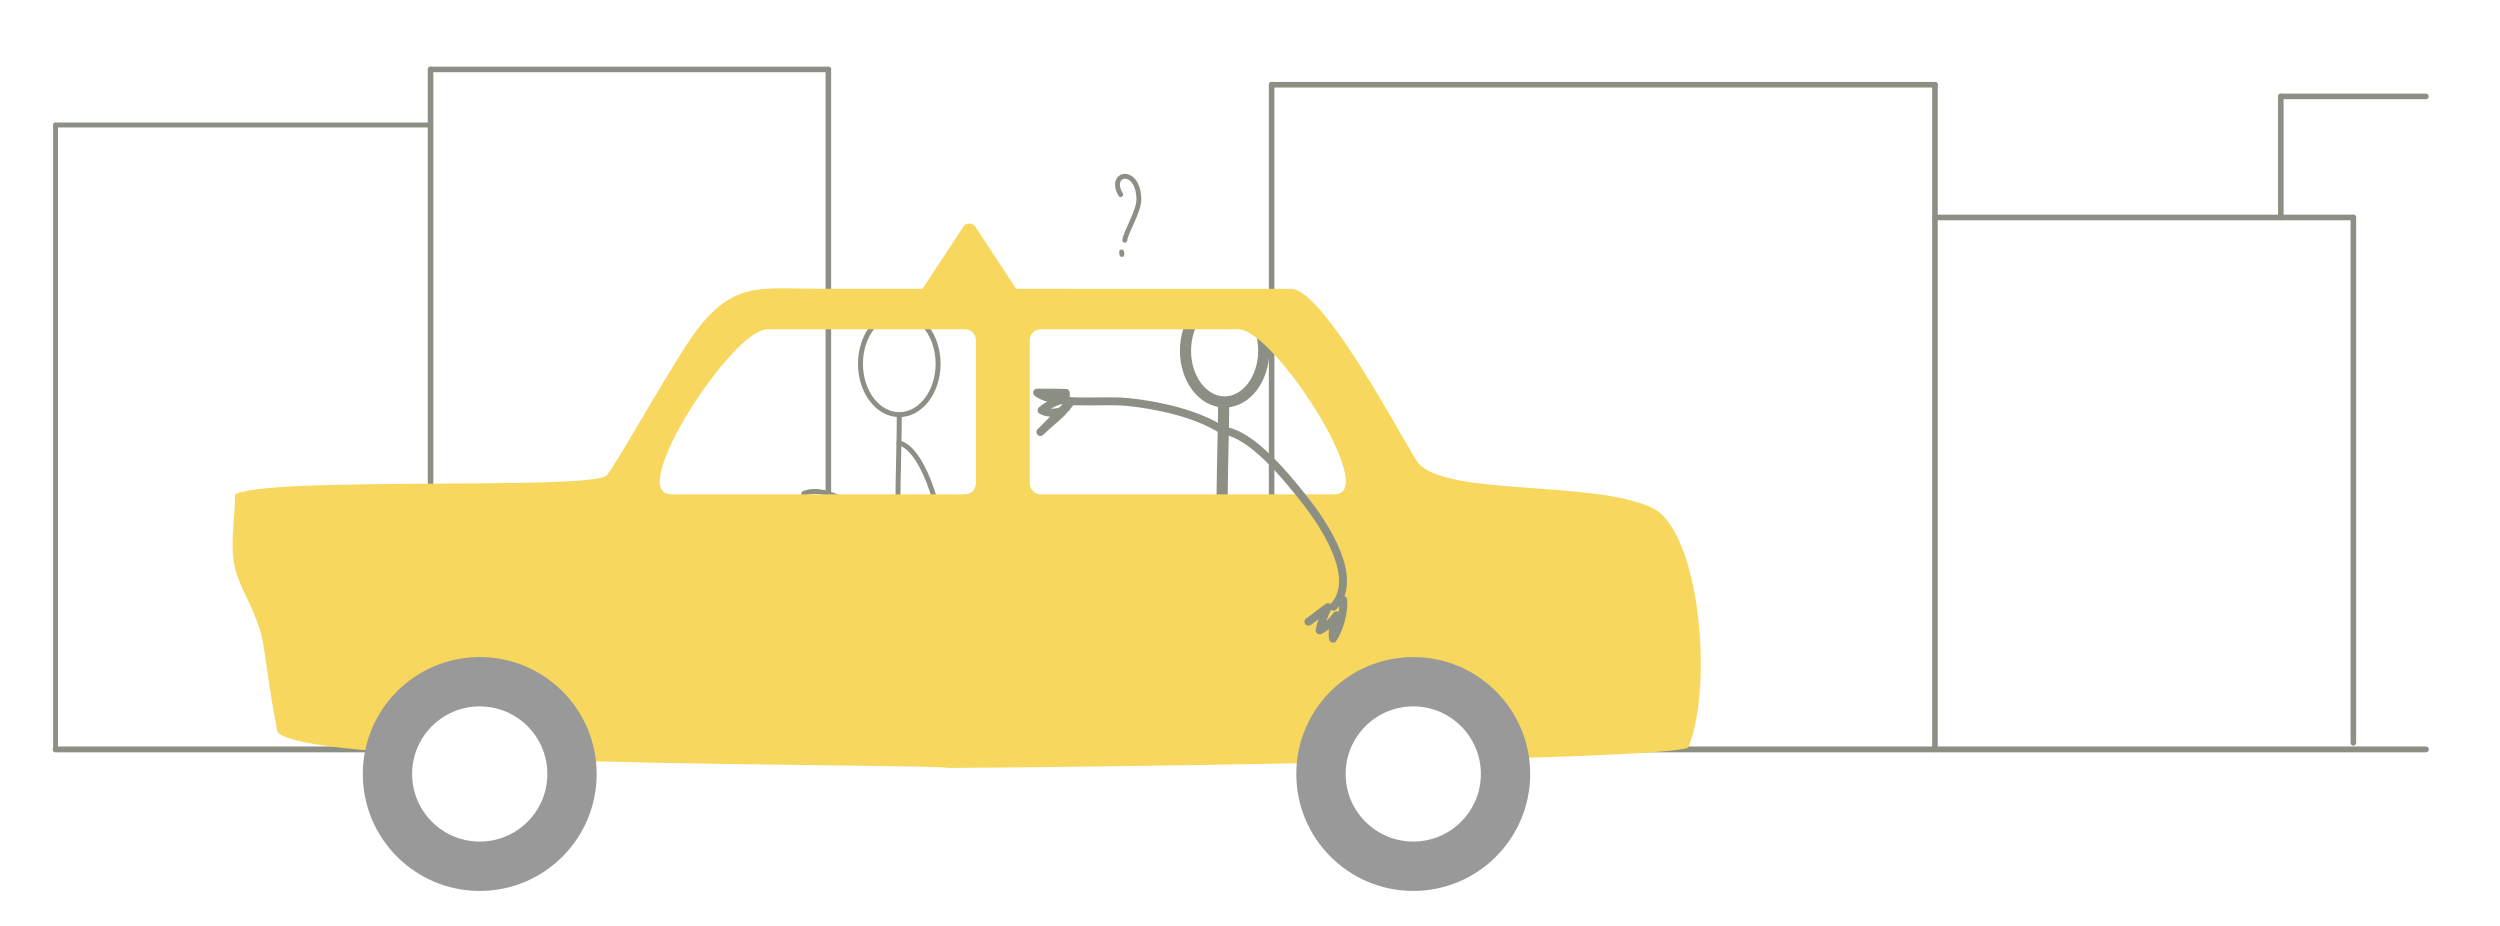 <?xml version="1.0" encoding="iso-8859-1"?>
<!-- Generator: Adobe Illustrator 13.0.0, SVG Export Plug-In . SVG Version: 6.00 Build 14948)  -->
<!DOCTYPE svg PUBLIC "-//W3C//DTD SVG 1.1//EN" "http://www.w3.org/Graphics/SVG/1.1/DTD/svg11.dtd">
<svg version="1.1" xmlns="http://www.w3.org/2000/svg" xmlns:xlink="http://www.w3.org/1999/xlink" x="0px" y="0px" width="540px"
	 height="200px" viewBox="0 0 540 200" style="enable-background:new 0 0 540 200;" xml:space="preserve">
<g id="Layer_7">
	<g>
		<rect style="fill:#FFFFFF;" width="540" height="200"/>
	</g>
</g>
<g id="FOND">
	
		<line style="fill:none;stroke:#8C8F84;stroke-width:1.204;stroke-linecap:round;stroke-linejoin:round;" x1="274.668" y1="161.873" x2="274.668" y2="18.298"/>
	
		<line style="fill:none;stroke:#8C8F84;stroke-width:1.204;stroke-linecap:round;stroke-linejoin:round;" x1="274.668" y1="18.298" x2="417.951" y2="18.298"/>
	
		<line style="fill:none;stroke:#8C8F84;stroke-width:1.204;stroke-linecap:round;stroke-linejoin:round;" x1="417.951" y1="18.298" x2="417.951" y2="161.873"/>
	
		<line style="fill:none;stroke:#8C8F84;stroke-width:1.204;stroke-linecap:round;stroke-linejoin:round;" x1="417.951" y1="46.969" x2="508.325" y2="46.969"/>
	
		<line style="fill:none;stroke:#8C8F84;stroke-width:1.204;stroke-linecap:round;stroke-linejoin:round;" x1="508.325" y1="46.969" x2="508.325" y2="160.453"/>
	
		<line style="fill:none;stroke:#8C8F84;stroke-width:1.204;stroke-linecap:round;stroke-linejoin:round;" x1="492.657" y1="46.969" x2="492.657" y2="20.822"/>
	
		<line style="fill:none;stroke:#8C8F84;stroke-width:1.204;stroke-linecap:round;stroke-linejoin:round;" x1="492.657" y1="20.822" x2="524" y2="20.822"/>
	
		<line style="fill:none;stroke:#8C8F84;stroke-width:1.259;stroke-linecap:round;stroke-linejoin:round;" x1="12" y1="161.873" x2="524" y2="161.873"/>
	
		<line style="fill:none;stroke:#8C8F84;stroke-width:1.204;stroke-linecap:round;stroke-linejoin:round;" x1="93" y1="15" x2="178.924" y2="15"/>
	
		<line style="fill:none;stroke:#8C8F84;stroke-width:1.204;stroke-linecap:round;stroke-linejoin:round;" x1="178.924" y1="15" x2="178.924" y2="160.874"/>
	
		<line style="fill:none;stroke:#8C8F84;stroke-width:1.204;stroke-linecap:round;stroke-linejoin:round;" x1="93" y1="15" x2="93" y2="161.873"/>
	
		<line style="fill:none;stroke:#8C8F84;stroke-width:1.054;stroke-linecap:round;stroke-linejoin:round;" x1="93" y1="27" x2="12" y2="27"/>
	
		<line style="fill:none;stroke:#8C8F84;stroke-width:1.054;stroke-linecap:round;stroke-linejoin:round;" x1="12" y1="161.873" x2="12" y2="27"/>
</g>
<g id="MAN">
	<g>
		<g>
			<path style="fill:none;stroke:#8C8F84;stroke-width:2.407;stroke-linecap:round;stroke-linejoin:round;" d="M256.065,75.755
				c0,6.112,3.79,11.066,8.45,11.066c4.662,0,8.455-4.954,8.455-11.066c0-6.11-3.793-11.064-8.455-11.064
				C259.855,64.69,256.065,69.645,256.065,75.755z"/>
			<path style="fill:none;stroke:#8C8F84;stroke-width:2.407;stroke-linecap:round;stroke-linejoin:round;" d="M264.306,87.261
				c0.04,7.724-1.039,30.563,0.439,37.977c0.823,4.112,1.361,4.897,1.335,7.12"/>
		</g>
		<g>
			<path style="fill:none;stroke:#8C8F84;stroke-width:1.302;stroke-linecap:round;stroke-linejoin:round;" d="M273.993,118.405
				c-0.307,0.086-0.614,0.2-0.921,0.298c-0.181,0.059-0.341,0.203-0.516,0.249"/>
		</g>
	</g>
</g>
<g id="WOMAN">
	<g>
		<path style="fill:none;stroke:#8C8F84;stroke-width:1.073;stroke-linecap:round;stroke-linejoin:round;" d="M185.861,78.581
			c0,6.068,3.751,10.979,8.384,10.979c4.628,0,8.386-4.912,8.386-10.979c0-6.061-3.757-10.976-8.386-10.976
			C189.612,67.605,185.861,72.52,185.861,78.581z"/>
		<path style="fill:none;stroke:#8C8F84;stroke-width:1.073;stroke-linecap:round;stroke-linejoin:round;" d="M194.245,89.962
			c0.013,1.93-0.054,4.904-0.127,8.338l-0.122,6.16c-0.128,7.743-0.109,16.033,0.651,19.836"/>
	</g>
	<path style="fill:none;stroke:#8C8F84;stroke-width:1.073;stroke-linecap:round;stroke-linejoin:round;" d="M194.172,95.695
		c5.578,0.975,10.7,18.901,8.124,21.83c-3.076,0-16.502-7.849-20.384-9.719c-2.408-1.156-5.75-2.325-8.308-1.187"/>
</g>
<g id="Layer_5">
	<path style="fill:#F7D75E;" d="M50.759,106.845c6.588-4.067,76.426-0.865,80.208-4.119c1.741-1.499,15.29-26.236,20.134-32.215
		c7.943-9.792,13.503-8.129,26.708-8.129c15.455,0,87.833,0,101.066,0.012c7.307,0,25.456,35.172,27.426,37.562
		c5.997,7.299,37.781,3.679,50.577,9.746c10.12,4.804,13.363,38.039,7.795,51.758c-4.659,2.862-146.623,4.409-159.667,4.409l0,0
		c-6.777-1.008-143.546,0.055-145.147-8.093c-1.177-5.995-1.998-11.907-2.89-17.92c-0.875-5.968-3.379-9.652-5.386-14.566
		C49.116,119.248,50.799,113.244,50.759,106.845 M144.984,106.769c9.992,0,63.462,0,63.462,0c1.296,0,2.341-1.048,2.341-2.342
		V73.469c0-1.29-1.045-2.344-2.341-2.344c0,0-35.166,0-42.734,0C158.14,71.125,135.009,106.769,144.984,106.769z M267.523,71.125
		c-7.571,0-42.746,0-42.746,0c-1.297,0-2.345,1.054-2.345,2.344v30.958c0,1.294,1.047,2.342,2.345,2.342c0,0,53.481,0,63.462,0
		C298.213,106.769,275.096,71.125,267.523,71.125z"/>
	<polygon style="fill:#F7D75E;stroke:#F7D75E;stroke-width:3.118;stroke-linecap:round;stroke-linejoin:round;" points="
		200.213,63.769 209.378,49.843 218.536,63.769 	"/>
	<g>
		<circle style="fill:#999999;" cx="103.623" cy="167.183" r="25.258"/>
		<path style="fill:#FFFFFF;" d="M118.228,167.183c0,8.056-6.54,14.596-14.605,14.596c-8.065,0-14.605-6.54-14.605-14.596
			c0-8.062,6.54-14.603,14.605-14.603C111.688,152.58,118.228,159.12,118.228,167.183z"/>
	</g>
	<g>
		<circle style="fill:#999999;" cx="305.261" cy="167.183" r="25.258"/>
		<path style="fill:#FFFFFF;" d="M319.867,167.183c0,8.056-6.54,14.596-14.605,14.596s-14.604-6.54-14.604-14.596
			c0-8.062,6.539-14.603,14.604-14.603S319.867,159.12,319.867,167.183z"/>
	</g>
	<g>
		<path style="fill:none;stroke:#8C8F84;stroke-width:1.714;stroke-linecap:round;stroke-linejoin:round;" d="M264.234,93.026
			c-5.568-3.681-14.179-5.556-20.749-6.202c-5.678-0.559-15.66,0.898-19.467-2.008c2.072,0.003,4.162-0.041,6.215,0.069
			c-0.037,0.26-0.041,1.005-0.023,1.276c-1.904,0.351-3.898,1.339-5.229,2.458c1.273,0.768,3.197,0.585,4.789,0.06
			c-1.385,1.537-3.426,3.029-5.042,4.637c1.959-1.877,4.224-4.465,6.327-6.166c-0.258,0.291-0.594,0.654-0.771,0.995"/>
		<path style="fill:none;stroke:#8C8F84;stroke-width:1.714;stroke-linecap:round;stroke-linejoin:round;" d="M282.618,134.293
			c1.482-1.015,2.77-2.127,4.232-3.161c-0.795,1.603-1.501,3.288-1.807,5.028c1.401-0.629,2.827-2.074,3.673-3.256
			c-0.535,1.491-1.078,3.34-0.784,5.051c1.432-2.125,2.371-5.662,2.214-8.357c-0.997,0.592-1.339,0.314-2.117,1.46
			c5.804-6.163-2.055-17.863-6.376-23.287c-3.61-4.532-11.258-14.138-17.419-14.745"/>
	</g>
</g>
<g id="Layer_6">
	<g>
		<path style="fill:none;stroke:#8C8F84;stroke-width:1.054;stroke-linecap:round;stroke-linejoin:round;" d="M242.071,42.028
			c-2.795-4.742,3.768-6.1,3.928,0.973c0.058,2.588-2.845,7.082-3.043,8.894"/>
		<path style="fill:none;stroke:#8C8F84;stroke-width:1.054;stroke-linecap:round;stroke-linejoin:round;" d="M242.263,54.424
			c0,0,0,0,0.067,0.54"/>
	</g>
</g>
</svg>
